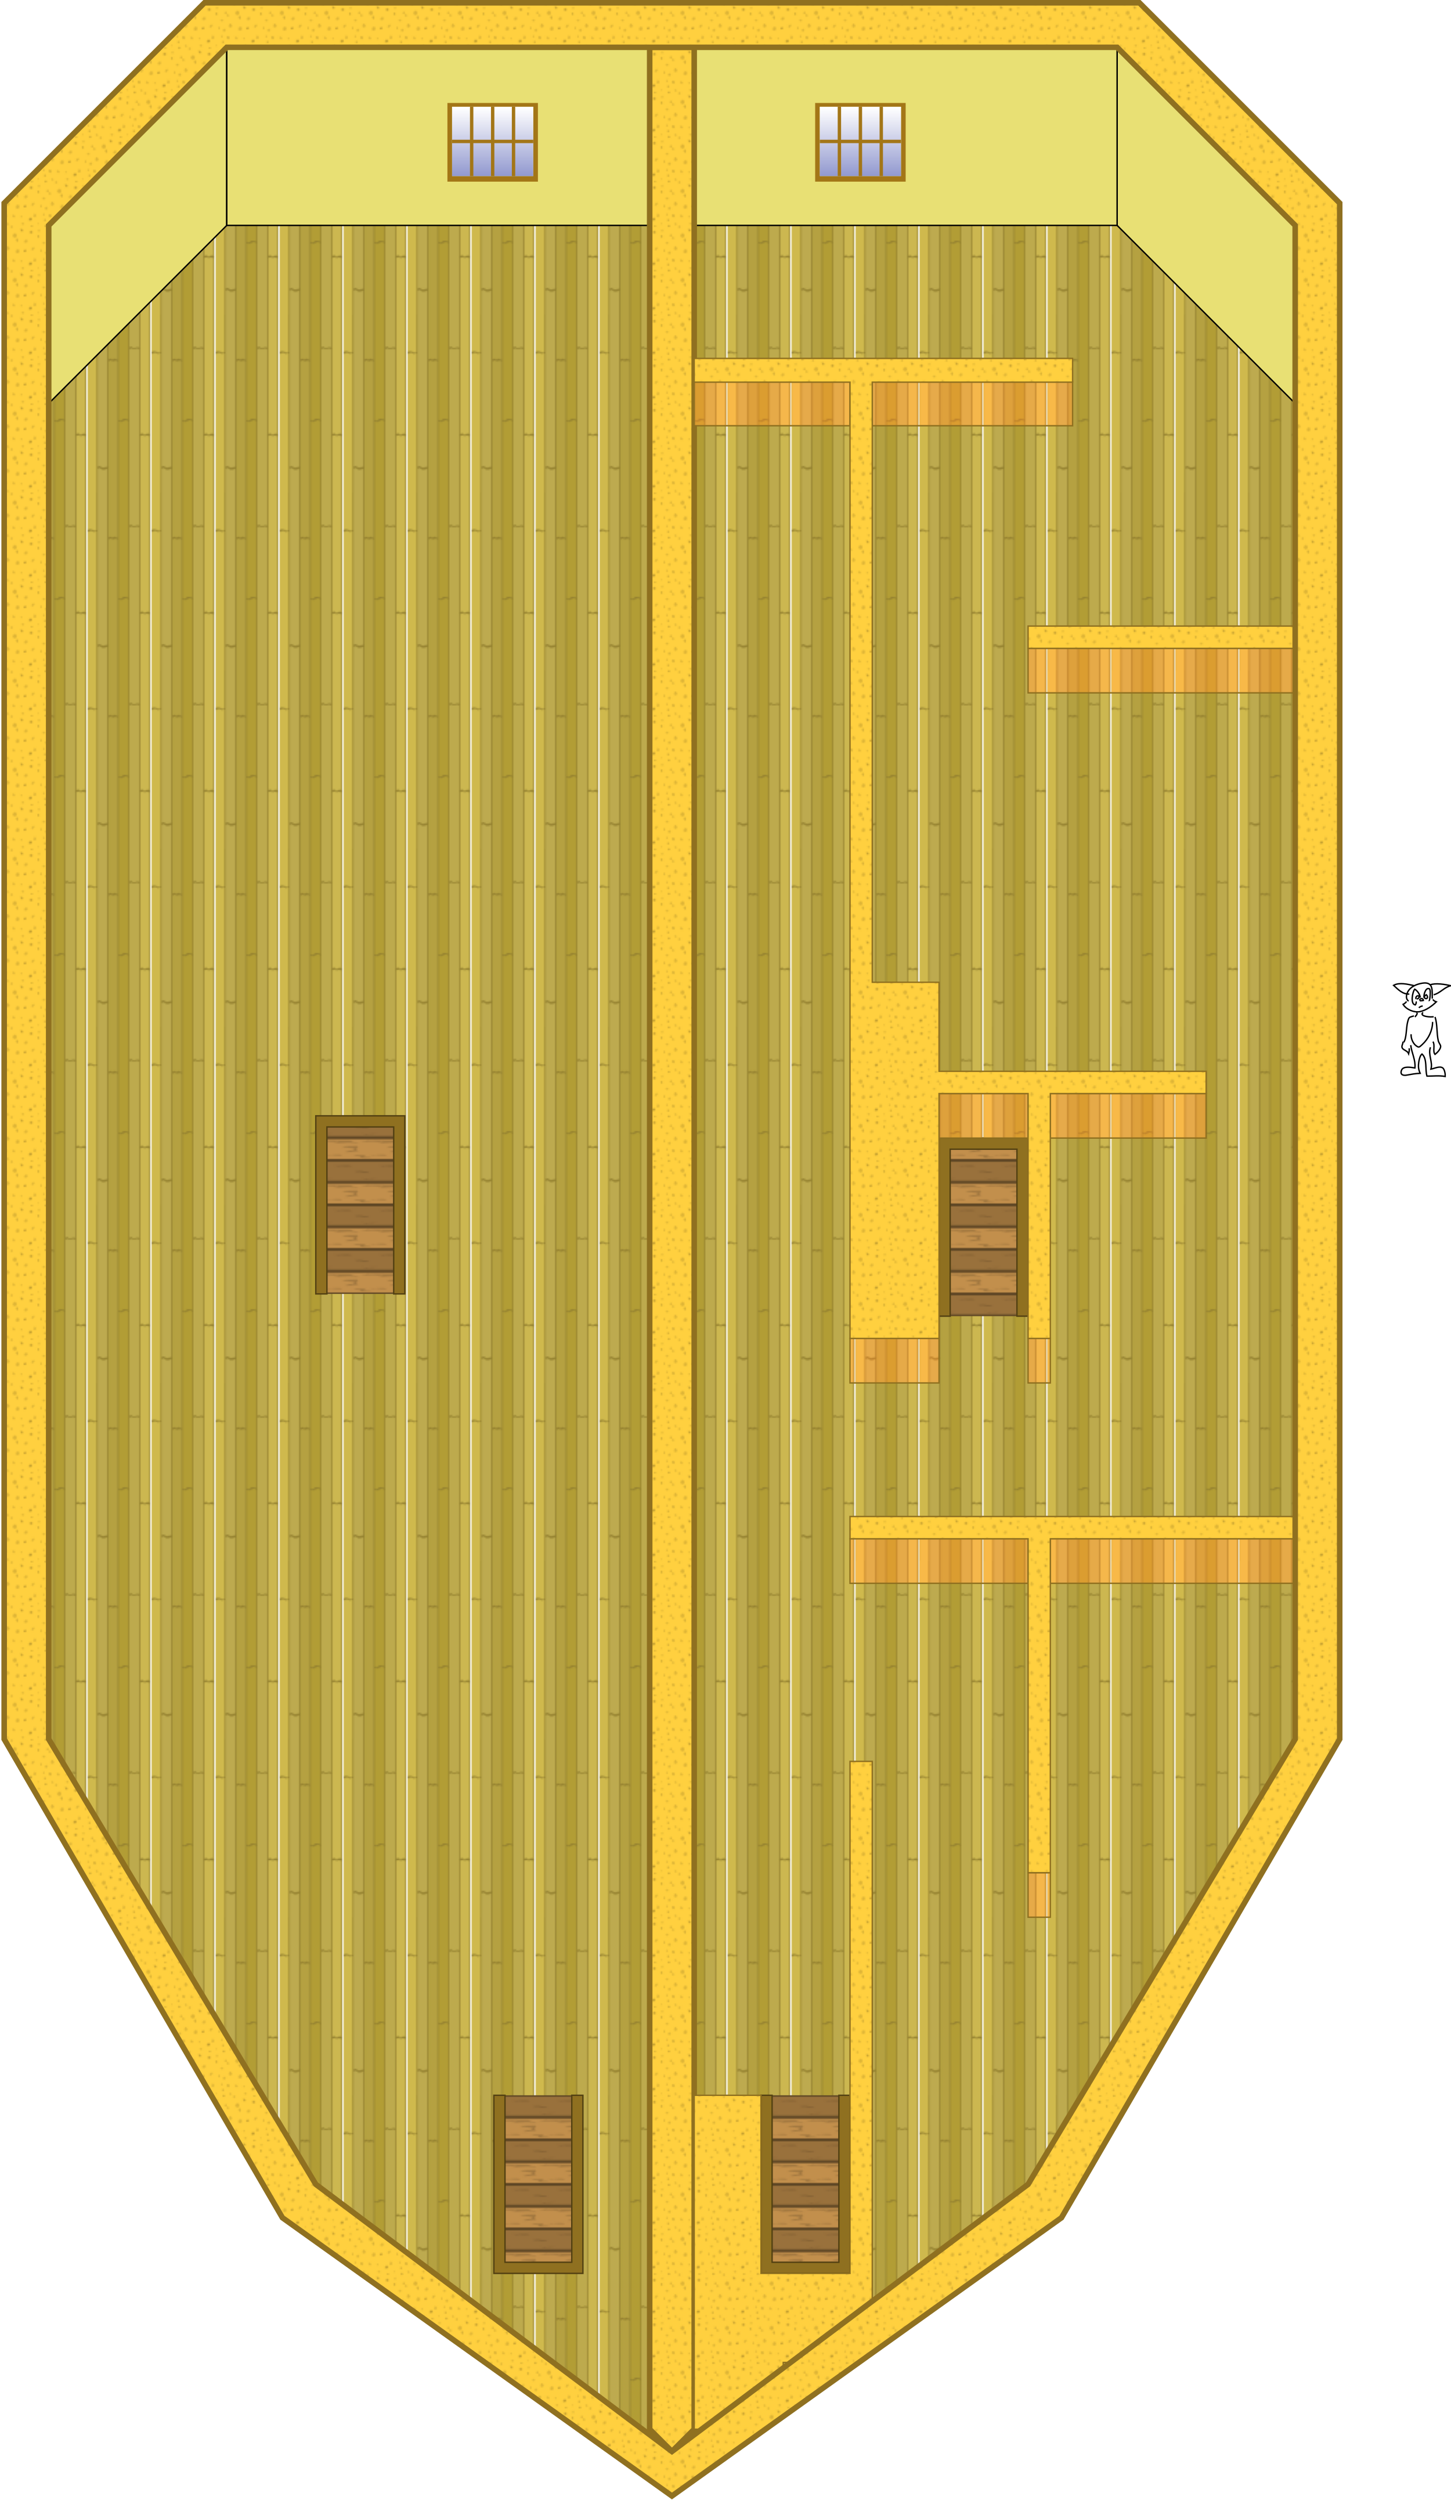 <?xml version="1.0" encoding="utf-8"?>
<!-- Generator: Adobe Illustrator 11.0, SVG Export Plug-In  -->
<!DOCTYPE svg PUBLIC "-//W3C//DTD SVG 1.0//EN"    "http://www.w3.org/TR/2001/REC-SVG-20010904/DTD/svg10.dtd">
<svg  xmlns="http://www.w3.org/2000/svg" xmlns:xlink="http://www.w3.org/1999/xlink" xmlns:a="http://ns.adobe.com/AdobeSVGViewerExtensions/3.0/"
	 width="1043" height="1797" viewBox="-1 0 1043 1797" xml:space="preserve">
	<defs>
		<symbol  id="New_Symbol" viewBox="-21.057 -34.157 42.113 68.315">
			<g>
				<path style="fill:none;stroke:#000000;" d="M-9.403,20.605c-2.131,1.371-1.776,4.314-0.791,6.319
					c1.978,4.023,6.297,5.828,10.473,6.542c8.519,1.455,7.15-5.693,7.289-11.088"/>
				<path style="fill:none;stroke:#000000;" d="M1.741,23.139c-0.6,1.607,1.09,7.698,3.748,6.305
					c1.003-0.525,0.585-4.621,0.502-5.479c-0.089-0.929-0.275-3.537-0.957-2.853"/>
				<path style="fill:none;stroke:#000000;" d="M2.5,22.632c-1.384,0.558-0.22,2.012,0.76,2.58c1.451-1.138,1.174-3.567-1.013-2.58"
					/>
				<path style="fill:none;stroke:#000000;" d="M-4.084,22.125c-0.445,0.911,0.272,2.41,1.469,2.308
					c1.699-0.146,0.177-2.75-0.963-2.054"/>
				<path style="fill:none;stroke:#000000;" d="M-1.045,23.139c-0.131,2.207-2.121,5.004-3.982,6.053
					c-1.675-2.04-3.263-10.937,0.448-11.32c0.555,0.84,0.841,1.825,0.495,2.48"/>
				<path style="fill:none;stroke:#000000;" d="M-1.552,21.111c0.265,1.713,2.642,1.804,2.786-0.018
					c-0.646-0.249-2.674-0.268-2.532-0.234"/>
				<path style="fill:none;stroke:#000000;" d="M6.048,32.257c3.685,1.601,11.076,0.325,14.894-0.575
					c-4.627-0.951-7.681-5.43-12.361-6.518"/>
				<path style="fill:none;stroke:#000000;" d="M-5.604,31.75c-4.357,0.979-10.51,2.494-14.606,0.201
					c3.374-3.1,6.479-6.484,11.313-6.279"/>
				<path style="fill:none;stroke:#000000;" d="M8.074,21.872c0.423-0.96,1.416-1.426,2.447-1.772
					c-3.094-3.051-7.4-6.171-11.788-7.054c-4.189-0.843-9.831,1.468-12.117,5.219c0.976,0.499,1.931,1.161,2.461,2.087"/>
				<path style="fill:none;stroke:#000000;" d="M-2.058,15.793c0.809,0.761,1.696,1.25,2.786,1.267"/>
				<path style="fill:none;stroke:#000000;" d="M-3.831,11.994c0.308,0.101,0.497,0.01,0.567-0.273
					c-0.241-0.766-0.544-1.495-1.265-1.986c-0.161-0.523,0.166-0.156,0.444-0.273"/>
				<path style="fill:none;stroke:#000000;" d="M0.981,12.5C-2.345,9.568,7.084,8.807,8.58,9.461"/>
				<path style="fill:none;stroke:#000000;" d="M7.82,5.661C7.806-0.441,4.929-6.485,0.334-10.653
					c-1.996-1.812-2.294-2.322-4.207-0.943C-6.377-9.791-7.785-6.199-7.63-3.204"/>
				<path style="fill:none;stroke:#000000;" d="M-5.604,9.967c-3.398-1.164-3.484-0.338-4.567-4.602
					C-11.193,1.334-10.83-6.063-12.949-9.03"/>
				<path style="fill:none;stroke:#000000;" d="M9.594,9.207c1.797-5.542,1.031-11.547,2.341-17.189
					c0.271-1.168,1.63-2.925,1.685-3.81c0.125-2.046-2.559-4.789-4.05-5.903c-1.897,2.265,0.24,6.552-1.495,9.172"/>
				<path style="fill:none;stroke:#000000;" d="M-13.456-8.523c0.104-1.769-1.275-2.972-0.565-4.503
					c0.746-1.609,3.788-2.027,4.616-4.097c0.257,1.231,0.794,2.615,0.255,3.787"/>
				<path style="fill:none;stroke:#000000;" d="M-7.884-11.056c0.611-5.42,3.629-10.727,3.002-16.383
					c-2.555,0.388-8.357,1.58-9.599-1.565c-1.31-3.321,1.187-4.04,3.579-3.606c3.419,0.62,6.32,1.192,9.774,1.316
					c-0.892,1.99-1.317,3.808-1.197,6.049c0.114,2.104,0.808,6.672,2.54,7.829c3.98-3.61,2.082-11.273,3.585-15.908
					c4.359-0.006,8.836,0.573,13.101-0.236c0.118,1.696-0.42,4.963-1.68,6.047c-2.056,1.769-6.201-0.346-8.596-0.789
					c1.549,4.904-2.281,10.635-0.325,15.727"/>
			</g>
		</symbol>
		<symbol  id="New_Symbol_1" viewBox="-32.529 -28.273 65.058 56.547">
			<g>
				<path style="fill:#A37617;" d="M-32.529,28.273v-56.547h65.058v56.547H-32.529z M29.185-24.32h-58.37v49.857h58.37V-24.32z"/>
				
					<linearGradient id="XMLID_1_" gradientUnits="userSpaceOnUse" x1="-4.882813e-004" y1="24.929" x2="-4.904473e-004" y2="-24.625">
					<stop  offset="0" style="stop-color:#FFFFFF"/>
					<stop  offset="0.989" style="stop-color:#9299CF"/>
					<a:midPointStop  offset="0" style="stop-color:#FFFFFF"/>
					<a:midPointStop  offset="0.5" style="stop-color:#FFFFFF"/>
					<a:midPointStop  offset="0.989" style="stop-color:#9299CF"/>
				</linearGradient>
				<polygon style="fill:url(#XMLID_1_);" points="-29.186-24.32 29.185-24.32 29.185,25.537 -29.186,25.537 "/>
				<polygon style="fill:#A37617;" points="1.216-24.32 -1.217-24.32 -1.217,25.537 1.216,25.537 "/>
				<polygon style="fill:#A37617;" points="16.213-24.32 13.781-24.32 13.781,25.537 16.213,25.537 "/>
				<polygon style="fill:#A37617;" points="29.185,1.824 29.185-0.607 -29.186-0.607 -29.186,1.824 "/>
				<polygon style="fill:#A37617;" points="-13.884-24.32 -16.315-24.32 -16.315,25.537 -13.884,25.537 "/>
			</g>
		</symbol>
		
			<pattern  x="-30" y="610" width="32" height="32" patternUnits="userSpaceOnUse" id="New_Pattern_Swatch_24" viewBox="0.279 -33.419 32 32">
			<g>
				<polygon style="fill:none;" points="0.279-1.419 32.279-1.419 32.279-33.419 0.279-33.419 "/>
				<polygon style="fill:#FFD03F;" points="0.279-1.419 32.279-1.419 32.279-33.419 0.279-33.419 "/>
				<g>
					<path style="fill:#DEB537;" d="M6.682-25.265c-1.041-0.263,0.902-3.878,2.242-1.859c0.809,1.219,0.271,2.585-1.168,2.551"/>
					<path style="fill:#DEB537;" d="M20.65-15.517c-0.656,0.698-0.834-1.065-0.373-1.605c0.518-0.605,2.313-1.012,1.678,0.224"/>
					<path style="fill:#DEB537;" d="M21.725-9.607c0.643-0.734,1.531,0.585,1.465,1.227c-0.16,1.496-2.141,1.264-1.688-0.239
						c0.082,0.006,0.156,0.035,0.223,0.088"/>
					<path style="fill:#DEB537;" d="M25.563-30.561c-0.67-0.116-1.273,0.987-0.705,1.439c0.828,0.658,1.365-0.592,0.857-1.209"/>
					<path style="fill:#DEB537;" d="M9.674-13.521c-1.242,0.561-1.387-2.882,0.482-2.626c1.406,0.192,1.105,2.023,0.287,2.626"/>
					<path style="fill:#DEB537;" d="M6.375-8.993C5.582-8.237,6.887-6.716,7.771-7.361C8.516-7.905,7.668-8.743,7.064-8.84"/>
					<path style="fill:#DEB537;" d="M28.02-20.429c-0.734-0.235,0.473-1.32,1.084-1.127c1.02,0.324,0.467,1.857-0.318,1.434"/>
					<path style="fill:#DEB537;" d="M28.631-10.067c-0.533-0.029-0.561,1.17-0.131,1.484c0.928,0.681,0.811-0.608,0.67-0.871"/>
					<path style="fill:#DEB537;" d="M12.82-2.853c0.398-0.717,1.82-0.743,1.709,0.313c-0.061,0.573-1.115,0.796-1.4,0.377"/>
					<path style="fill:#DEB537;" d="M15.047-21.043c-1.043-0.769,0.688-2.511,1.541-1.998c0.941,0.564,0.16,2.516-0.986,1.998
						c-0.035-0.088,0.01-0.113,0.137-0.076"/>
					<path style="fill:#DEB537;" d="M5.299-33.17c-0.58,0.484-0.555,1.744,0.449,1.63c1.053-0.12,0.684-1.869,0.166-1.553"/>
					<path style="fill:#DEB537;" d="M0.158-24.344c0.23-0.801,0.895-1.25,1.465-0.473c0.975,1.327-1.004,1.412-0.928,1.164"/>
					<path style="fill:#DEB537;" d="M31.012-25.647c-0.881-0.253,0.096-1.413,0.76-1.325c0.852,0.112,0.883,1.203,0.238,1.632"/>
					<path style="fill:#DEB537;" d="M24.41-2.546c-0.137-0.377,0.33-0.708,0.703-0.444c0.543,0.383,0.055,0.98-0.473,0.751"/>
					<path style="fill:#DEB537;" d="M29.553-13.215c-0.502-0.606,0.865-1.676,1.512-1.375c1.113,0.52-0.461,2.567-0.744,1.683"/>
					<path style="fill:#DEB537;" d="M12.285-7.688c-0.088-0.019-0.166-0.054-0.238-0.105c0.719-1.958,1.951,1.164,0.391,0.566"/>
					<path style="fill:#DEB537;" d="M2.998-18.434c-0.844-0.352-1.553,1.936-0.857,2.515c0.988,0.824,2.762-0.674,1.471-1.671"/>
					<path style="fill:#DEB537;" d="M2.076-2.776c1.146-1.335,2.549,1.5,0.613,1.151"/>
				</g>
				<g>
					<path style="fill:#BF9C30;" d="M19.498-29.64c-0.525,0.158-0.982,1.268-0.553,1.739c0.486,0.531,2.125-0.105,1.715-0.889
						c-0.074-0.029-0.129-0.005-0.164,0.07"/>
					<path style="fill:#BF9C30;" d="M24.182-25.802c0.236-0.649,0.996-0.375,1.238,0.152c0.289,0.631-0.525,1.271-0.779,0.846"/>
					<path style="fill:#BF9C30;" d="M14.971-14.442c-1.109,0.503-0.584-1.115,0.053-1.396c0.836-0.369,1.186,0.326,1.098,1.089"/>
					<path style="fill:#BF9C30;" d="M18.578-5.002c-1.293,0.022-0.229-1.636,0.4-1.848c1.016-0.344,1.773,1.033,0.98,1.694"/>
					<path style="fill:#BF9C30;" d="M27.02-15.978c-0.475-0.11-0.895,0.931-0.418,1.181c0.354,0.186,0.635-0.223,0.65-0.336"/>
					<path style="fill:#BF9C30;" d="M1.232-9.224c1.23,0,0.441,2.362,0,1.919C0.789-7.748,0-9.224,1.232-9.224z"/>
					<path style="fill:#BF9C30;" d="M9.598-24.113c-1.537,1.264,0.162,2.998,0.537,1.995"/>
					<path style="fill:#BF9C30;" d="M11.824-30.714c2.191-0.625,2.559,2.162,0.844,1.535"/>
					<path style="fill:#BF9C30;" d="M29.477-5.847c-0.334-0.061-0.748,0.595-0.373,1c0.439,0.476,1.49-0.136,1.063-0.692"/>
					<path style="fill:#BF9C30;" d="M30.014-1.702c0.576-0.096,1.006,0.68,0.639,1.146C30.213,0,29.17-0.425,29.553-1.088"/>
					<path style="fill:#BF9C30;" d="M30.014-33.702c0.576-0.096,1.006,0.68,0.639,1.146c-0.439,0.556-1.482,0.131-1.1-0.532"/>
					<path style="fill:#BF9C30;" d="M20.266-33.707c-0.393-0.13-0.889,0.402-0.678,0.854c0.305,0.646,1.469,0.096,1.139-0.317"/>
				</g>
			</g>
		</pattern>
		
			<pattern  x="-30" y="610" width="45.013" height="128" patternUnits="userSpaceOnUse" id="New_Pattern_Swatch_25" viewBox="0.06 -128 45.013 128">
			<g>
				<polygon style="fill:none;" points="45.072-128 45.072,0 0.06,0 0.06-128 "/>
				<polygon style="fill:#948130;" points="45.072-128 45.072,0 0.06,0 0.06-128 "/>
				<g>
					<polygon style="fill:#CFB94D;" points="1.247-100.233 3.047-100.529 4.573-99.666 6.511-100.135 6.511,0 0.06,0 0.06-99.666 
						"/>
					<polygon style="fill:#CFB94D;" points="6.449-128 6.449-100.998 5.267-100.332 3.132-101.356 1.106-101.514 0-100.998 0-128 
						"/>
				</g>
				<g>
					<polygon style="fill:#BDAA4F;" points="14.247-128 14.247-18.456 12.61-18.16 10.947-17.767 8.589-19.001 7.214-18.456 
						7.214-128 "/>
					<polygon style="fill:#BDAA4F;" points="8.728-17.668 10.808-16.387 12.749-16.584 14.247-17.25 14.247,0 7.214,0 7.214-17.25 
						"/>
				</g>
				<g>
					<polygon style="fill:#B5A141;" points="21.65,0 21.65-94.376 20.195-94.842 18.294-94.376 16.491-95.012 15.087-94.376 
						15.087,0 "/>
					<polygon style="fill:#B5A141;" points="16.214-96.25 17.88-95.505 19.403-96.25 21.65-95.308 21.65-128 15.087-128 
						15.087-95.603 "/>
				</g>
				<g>
					<polygon style="fill:#B29D35;" points="29.397-128 29.397-52.188 28.384-52.859 25.776-53.039 23.977-51.56 22.366-52.188 
						22.366-128 "/>
					<polygon style="fill:#B29D35;" points="24.115-50.674 26.056-51.56 27.855-52.149 29.397-51.167 29.397,0 22.366,0 
						22.366-51.265 "/>
				</g>
				<g>
					<polygon style="fill:#BDAA4D;" points="37.22,0 37.22-103 35.682-103.539 33.124-103 31.183-103.683 30.07-103 30.07,0 "/>
					<polygon style="fill:#BDAA4D;" points="31.183-104.963 32.983-103.683 35.757-104.471 37.22-104.25 37.22-128 30.07-128 
						30.07-104.25 "/>
				</g>
				<g>
					<polygon style="fill:#CCB750;" points="44.488-128 44.488-41.958 43.202-42.424 40.885-41.415 39.222-42.596 37.924-41.958 
						37.924-128 "/>
					<polygon style="fill:#CCB750;" points="39.222-41.218 41.161-40.625 42.546-41.021 44.488-40.625 44.488,0 37.924,0 
						37.924-40.625 "/>
				</g>
			</g>
		</pattern>
		
			<pattern  x="-30" y="610" width="45.072" height="128" patternUnits="userSpaceOnUse" id="New_Pattern_Swatch_26" viewBox="0 -128 45.072 128">
			<g>
				<polygon style="fill:none;" points="0,0 45.072,0 45.072-128 0-128 "/>
				<polygon style="fill:#BD812B;" points="45.072-128 45.072,0 0.06,0 0.06-128 "/>
				<g>
					<polygon style="fill:#F8B948;" points="1.247-100.233 3.047-100.529 4.573-99.666 6.511-100.135 6.511,0 0.06,0 0.06-99.666 
						"/>
					<polygon style="fill:#F8B948;" points="6.449-128 6.449-100.998 5.267-100.332 3.132-101.356 1.106-101.514 0-100.998 0-128 
						"/>
				</g>
				<g>
					<polygon style="fill:#E6AA4A;" points="14.247-128 14.247-18.456 12.61-18.16 10.947-17.767 8.589-19.001 7.214-18.456 
						7.214-128 "/>
					<polygon style="fill:#E6AA4A;" points="8.728-17.668 10.808-16.387 12.749-16.584 14.247-17.25 14.247,0 7.214,0 7.214-17.25 
						"/>
				</g>
				<g>
					<polygon style="fill:#DEA13C;" points="21.65,0 21.65-94.376 20.195-94.842 18.294-94.376 16.491-95.012 15.087-94.376 
						15.087,0 "/>
					<polygon style="fill:#DEA13C;" points="16.214-96.25 17.88-95.505 19.403-96.25 21.65-95.308 21.65-128 15.087-128 
						15.087-95.603 "/>
				</g>
				<g>
					<polygon style="fill:#DB9D30;" points="29.397-128 29.397-52.188 28.384-52.859 25.776-53.039 23.977-51.56 22.366-52.188 
						22.366-128 "/>
					<polygon style="fill:#DB9D30;" points="24.115-50.674 26.056-51.56 27.855-52.149 29.397-51.167 29.397,0 22.366,0 
						22.366-51.265 "/>
				</g>
				<g>
					<polygon style="fill:#E6AA48;" points="37.22,0 37.22-103 35.682-103.539 33.124-103 31.183-103.683 30.07-103 30.07,0 "/>
					<polygon style="fill:#E6AA48;" points="31.183-104.963 32.983-103.683 35.757-104.471 37.22-104.25 37.22-128 30.07-128 
						30.07-104.25 "/>
				</g>
				<g>
					<polygon style="fill:#F5B74B;" points="44.488-128 44.488-41.958 43.202-42.424 40.885-41.415 39.222-42.596 37.924-41.958 
						37.924-128 "/>
					<polygon style="fill:#F5B74B;" points="39.222-41.218 41.161-40.625 42.546-41.021 44.488-40.625 44.488,0 37.924,0 
						37.924-40.625 "/>
				</g>
			</g>
		</pattern>
		
			<pattern  x="-30" y="610" width="32" height="32" patternUnits="userSpaceOnUse" id="New_Pattern_Swatch_37" viewBox="5.152 -33 32 32">
			<g>
				<polygon style="fill:none;" points="37.152-1 5.152-1 5.152-33 37.152-33 "/>
				<polygon style="fill:#CC1000;" points="37.152-1 5.152-1 5.152-33 37.152-33 "/>
				<polygon style="fill:#C28F4C;" points="5.152-1 37.152-1 37.152-17.257 5.152-17.257 "/>
				<polygon style="fill:#99713C;" points="5.152-17.257 37.152-17.257 37.152-33 5.152-33 "/>
				<line style="fill:none;stroke:#5E4625;stroke-width:2;" x1="5.152" y1="-1" x2="37.152" y2="-1"/>
				<line style="fill:none;stroke:#5E4625;stroke-width:2;" x1="5.152" y1="-17.257" x2="37.152" y2="-17.257"/>
				<line style="fill:none;stroke:#5E4625;stroke-width:2;" x1="5.152" y1="-33" x2="37.152" y2="-33"/>
				<path style="fill:#A1773F;" d="M9.364-15.043c0.832-0.433,2-0.098,2.893-0.092c2.129,0.013,4.2-0.246,6.333-0.101
					c2.577,0.176,5.157,0.024,7.739,0.089c1.917,0.048,4.119-0.064,5.999,0.271c-0.495,0.329-1.333,0.328-1.967,0.328
					c0.433,0.581,1.859,0.344,2.61,0.439c0.93,0.118,2.003,0.263,2.872,0.483c-0.885,0.377-2.334,0.023-3.29,0.026
					c-1.721,0.006-3.371-0.245-5.1-0.123c-3.488,0.247-6.982,0.374-10.479,0.416c1.561,0.048,3.215-0.685,4.809-0.793
					c-0.731-0.591-2.612-0.024-3.57-0.068c-1.492-0.068-2.889-0.33-4.408-0.277c-2.792,0.098-5.611,0.186-8.396-0.042
					c0.825-0.33,2.145-0.223,2.897-0.363"/>
				<path style="fill:#A1773F;" d="M35.066-11.289c-1.646,0.006-3.277,0.096-4.927,0.097c-1.713,0.001-4.321-0.129-5.848,0.774
					c0.405,0.175,1.114,0.095,1.619,0.092c1.293-0.006,2.409,0.158,3.677,0.393c1.336,0.246,2.681,0.081,3.991,0.448
					c-0.639,0.157-1.277,0.271-1.884,0.54c0.422,0.096,0.994,0.026,1.255,0.352c-0.769,0.572-2.691,0.502-3.654,0.695
					c-1.048,0.211-2.143,0.707-3.163,0.842c1.551,0.573,4.119-0.198,5.763-0.264c1.274-0.051,2.484-0.275,3.747-0.33
					c-0.446-0.249-0.947-0.657-1.346-1.02c0.144-0.085,0.206-0.233,0.309-0.309c-0.122-0.064-0.31-0.327-0.417-0.385
					c0.436-0.238,2.229-1.117,0.878-1.252"/>
				<path style="fill:#A1773F;" d="M12.541-4.936c2.267,0.084,4.603-0.133,6.874-0.197c1.324-0.037,3.621-0.092,4.768,0.459
					c-1.127,0.484-3.54,0.108-4.826,0.123c-1.49,0.018-3.693-0.622-5.083,0"/>
				<path style="fill:#805E32;" d="M17.835-29.193c2.407,0.396,4.98-0.148,7.416-0.076c0.967,0.028,5.22-0.312,5.552,0.543
					c-1.425,0.087-2.818,0.172-4.238,0.131c-1.358-0.041-3.603-0.426-4.879-0.02"/>
				<path style="fill:#805E32;" d="M6.38-20.049c1.616-0.092,3.209,0.197,4.835,0.082c1.878-0.133,3.542-0.264,5.425-0.058
					c-1.002,0.18-2.105,0.192-3.132,0.267c-0.972,0.072-3.007-0.339-3.759,0.191"/>
				<path style="fill:#805E32;" d="M33.333-25.246c0.974,0.244,1.93-0.048,2.908-0.085c1.477-0.056,2.856,0.222,4.297,0.454
					c0.563,0.09,4.271,0.592,2.229,0.891c-0.915,0.134-2.49-0.253-3.474-0.29c-0.903-0.034-1.75-0.285-2.628-0.376
					c-0.859-0.088-1.755,0.178-2.562-0.017"/>
				<path style="fill:#805E32;" d="M1.333-25.246c0.974,0.244,1.93-0.048,2.908-0.085c1.477-0.056,2.856,0.222,4.297,0.454
					c0.563,0.09,4.271,0.592,2.229,0.891c-0.915,0.134-2.49-0.253-3.474-0.29c-0.903-0.034-1.75-0.285-2.628-0.376
					c-0.859-0.088-1.755,0.178-2.562-0.017"/>
				<path style="fill:#A1773F;" d="M34.104-4.839c1.246,0.403,3.102,0.057,4.43,0.101c0.795,0.027,2.035-0.258,2.689,0.159
					c-0.645,0.325-1.407,0.233-2.04,0.608c1.619,0.961,4.311,0.35,6.169,1.037c-1.215,0.042-2.435,0.151-3.658,0.095
					C40.6-2.89,37.72-2.544,36.997-3.208c0.319-0.103,0.404-0.319,0.567-0.46C35.71-4.035,33.84-4.135,32-4.451
					c0.403-0.102,0.821-0.132,1.237-0.1"/>
				<path style="fill:#A1773F;" d="M2.104-4.839c1.246,0.403,3.102,0.057,4.43,0.101c0.795,0.027,2.035-0.258,2.689,0.159
					c-0.645,0.325-1.407,0.233-2.04,0.608c1.619,0.961,4.311,0.35,6.169,1.037c-1.215,0.042-2.435,0.151-3.658,0.095
					C8.6-2.89,5.72-2.544,4.997-3.208c0.319-0.103,0.404-0.319,0.567-0.46C3.71-4.035,1.84-4.135,0-4.451
					c0.403-0.102,0.821-0.132,1.237-0.1"/>
			</g>
		</pattern>
	</defs>
	<g>
		<polygon style="fill:url(#New_Pattern_Swatch_25);" points="162,162.001 34,290.001 34.001,1250 226,1570 482,1762 738,1570 
			930,1250 930,290 802,162 "/>
		<polygon style="fill:#E8E074;stroke:#000000;" points="802,34 802,162 930,290 930,162 "/>
		<polygon style="fill:#E8E074;stroke:#000000;" points="34,162 162,34 162,162 34,290 "/>
		<rect x="162" y="34" style="fill:#E8E074;stroke:#000000;" width="640" height="128"/> 
		<rect x="682" y="826" style="fill:url(#New_Pattern_Swatch_37);" width="48" height="120"/> 
		<polygon style="fill:#8F7020;stroke:#524012;" points="730,946 730,826 682,826 682,946 674,946 674,818 738,818 738,946 "/>
		<rect x="234" y="810" style="fill:url(#New_Pattern_Swatch_37);" width="48" height="120"/> 
		<polygon style="fill:#8F7020;stroke:#524012;" points="282,930 282,810 234,810 234,930 226,930 226,802 290,802 290,930 "/>
		<rect x="554" y="1506" style="fill:url(#New_Pattern_Swatch_37);" width="48" height="120"/> 
		<polygon style="fill:#8F7020;stroke:#524012;" points="554,1506 554,1626 602,1626 602,1506 610,1506 610,1634 546,1634 546,1506 
			"/>
		<rect x="362" y="1506" style="fill:url(#New_Pattern_Swatch_37);" width="48" height="120"/> 
		<polygon style="fill:#8F7020;stroke:#524012;" points="362,1506 362,1626 410,1626 410,1506 418,1506 418,1634 354,1634 354,1506 
			"/>
		
			<use xlink:href="#New_Symbol_1"  width="65.058" height="56.547" x="-32.529" y="-28.273" transform="matrix(1 0 0 -1 617.472 102.272)"/>
		
			<use xlink:href="#New_Symbol_1"  width="65.058" height="56.547" x="-32.529" y="-28.273" transform="matrix(1 0 0 -1 353.139 102.272)"/>
		<polygon style="fill:url(#New_Pattern_Swatch_24);stroke:#8F7020;stroke-width:4;" points="466,34 466,1746 482,1762 498,1746 
			498,34 "/>
		
			<use xlink:href="#New_Symbol"  width="42.113" height="68.315" x="-21.057" y="-34.157" transform="matrix(1 0 0 -1 1020.944 740.157)"/>
		<g id="floor_1_">
			<path style="fill:none;" d="M610,1138h128v240h16v-240h176v-16H610V1138z M610,738h-0.002v256H674V818h64v176h16V818h112v-16H674
				v-64h-48V306.697h144v-17.1H498v17.1h112V738z M738,482v16h192v-16H738z M546,1538h-48v208h48v-32h16v-16h48v-32h-64V1538z
				 M610,1666h16v-368h-16V1666z"/>
		</g>
		<g id="wall_1_">
			<g>
				<path style="fill:url(#New_Pattern_Swatch_26);" d="M738,1106H610v32h128V1106z M738,1378h16v-32h-16V1378z M754,1138h176v-32
					H754V1138z M610,994h64v-32h-64V994z M738,994h16v-32h-16V994z M674,818h64v-32h-64V818z M754,786v32h112v-32H754z M738,466v32
					h192v-32H738z M610,274H498v32h112V274z M770,274.104H626V306h144V274.104z"/>
			</g>
			<g>
				<path style="fill:none;stroke:#8F7020;" d="M738,1106H610v32h128V1106z M738,1378h16v-32h-16V1378z M754,1138h176v-32H754V1138z
					 M610,994h64v-32h-64V994z M738,994h16v-32h-16V994z M674,818h64v-32h-64V818z M754,786v32h112v-32H754z M738,466v32h192v-32
					H738z M610,274H498v32h112V274z M770,274.104H626V306h144V274.104z"/>
			</g>
		</g>
		<g id="top_2_">
			<g>
				<path style="fill:url(#New_Pattern_Swatch_24);" d="M610,1106h128v240h16v-240h176v-16H610V1106z M610,706h-0.002v256H674V786
					h64v176h16V786h112v-16H674v-64h-48V274.697h144v-17.1H498v17.1h112V706z M738,450v16h192v-16H738z M610,1634h-64v-128h-48v240
					h48v-32h16v-16h48v-32h16v-400h-16V1634z"/>
			</g>
			<g>
				<path style="fill:none;stroke:#8F7020;" d="M610,1106h128v240h16v-240h176v-16H610V1106z M610,706h-0.002v256H674V786h64v176h16
					V786h112v-16H674v-64h-48V274.697h144v-17.1H498v17.1h112V706z M738,450v16h192v-16H738z M610,1634h-64v-128h-48v240h48v-32h16
					v-16h48v-32h16v-400h-16V1634z"/>
			</g>
		</g>
		<g>
			<g>
				<path style="fill:url(#New_Pattern_Swatch_24);" d="M818,2L146,2L2,146l0,1104l200.001,344l280,200l280-200l200-344V146L818,2z
					 M930,1250l-192,320l-256,192l-256-192l-192-320l0-1088L162,34L802,34l128,128V1250z"/>
			</g>
			<g>
				<path style="fill:none;stroke:#8F7020;stroke-width:4;" d="M818,2L146,2L2,146l0,1104l200.001,344l280,200l280-200l200-344V146
					L818,2z M930,1250l-192,320l-256,192l-256-192l-192-320l0-1088L162,34L802,34l128,128V1250z"/>
			</g>
		</g>
	</g>
</svg>

